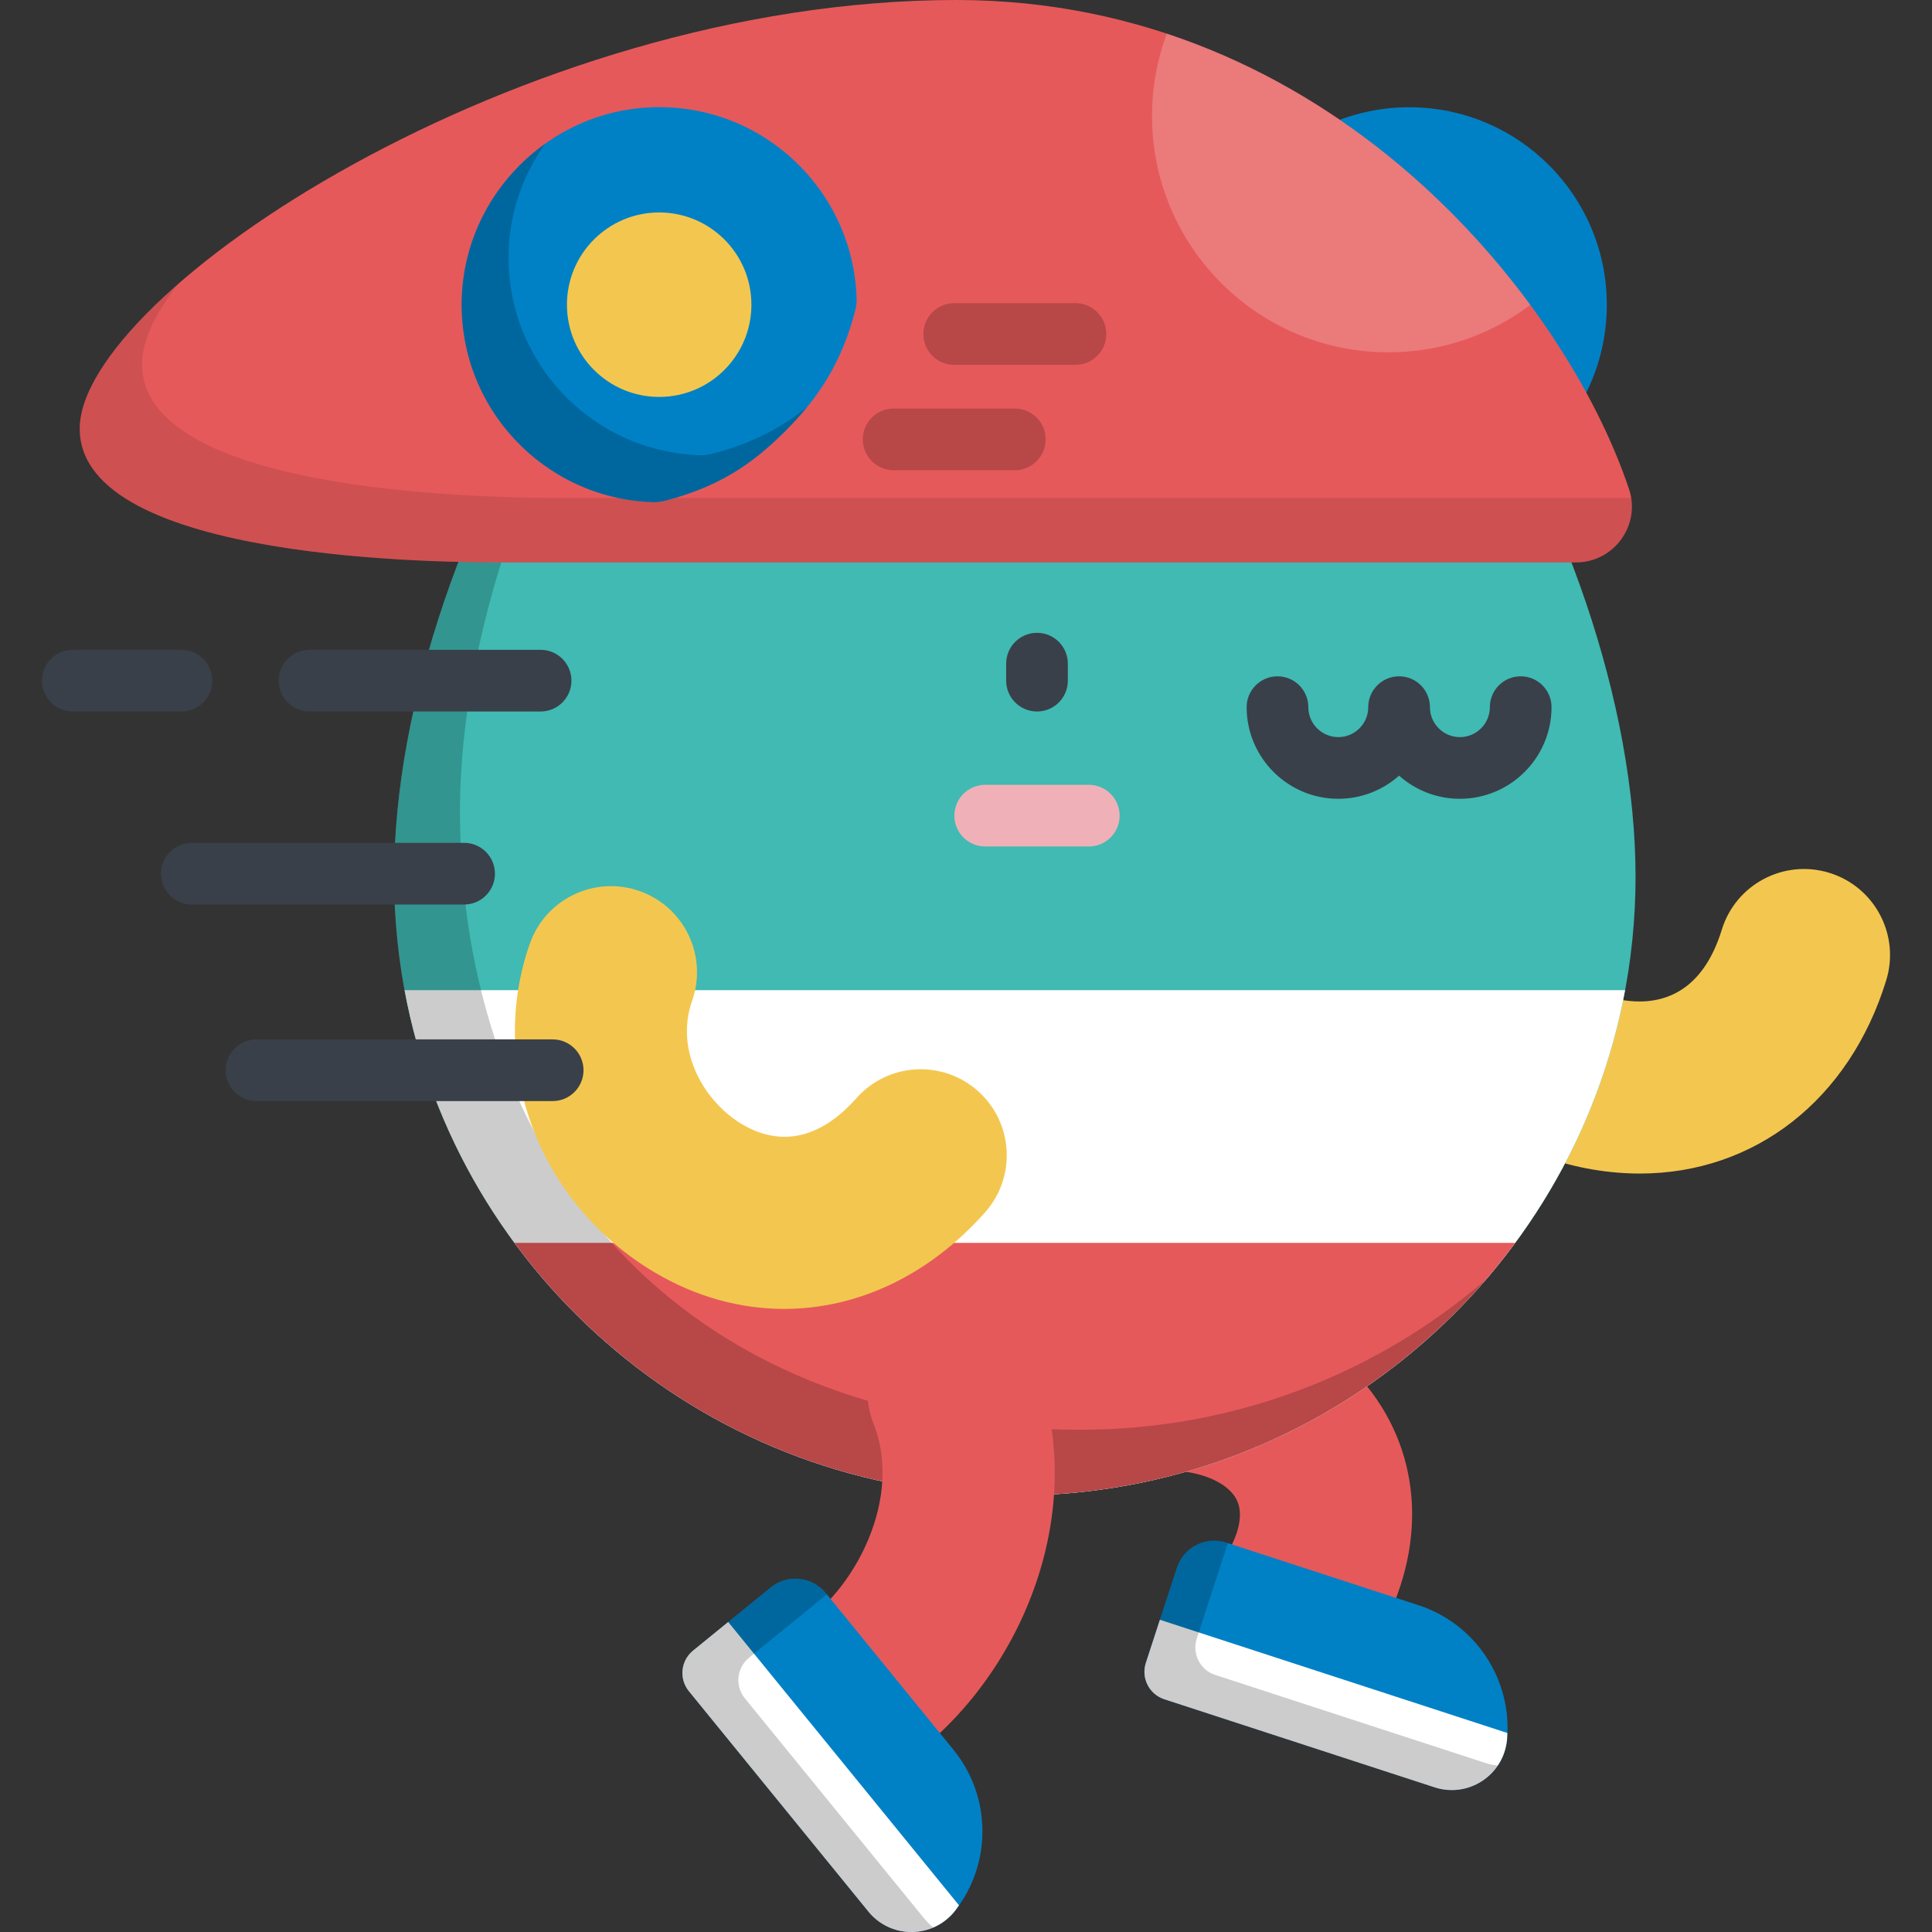 <?xml version="1.0" encoding="iso-8859-1"?>
<!-- Generator: Adobe Illustrator 19.0.0, SVG Export Plug-In . SVG Version: 6.00 Build 0)  -->
<svg xmlns="http://www.w3.org/2000/svg" xmlns:xlink="http://www.w3.org/1999/xlink" version="1.1" id="Layer_1" x="0px" y="0px" viewBox="0 0 512 512" style="enable-background:new 0 0 512 512;" xml:space="preserve">
<rect x="0" y="0" width="512" height="512" fill="#333333" stroke="none"/>
<path style="fill:#F3C74F;" d="M434.575,311.001c-2.514,0-5.061-0.134-7.639-0.404c-35.386-3.713-63.304-31.292-66.382-65.578  c-1.127-12.539,8.126-23.616,20.665-24.742c12.542-1.132,23.617,8.125,24.742,20.664c1.273,14.173,14.209,23.106,25.734,24.316  c8.304,0.868,19.31-1.695,24.599-18.871c3.704-12.033,16.46-18.78,28.493-15.076c12.032,3.705,18.782,16.461,15.076,28.493  C490.083,291.566,464.921,311.001,434.575,311.001z"/>
<path style="fill:#E6595A;" d="M344.666,446.312c-3.983,0-8.016-1.044-11.682-3.237c-10.803-6.463-14.321-20.461-7.858-31.264  c2.235-3.734,5.447-10.72,1.862-15.554c-4.041-5.448-15.789-9.032-32.919-4.755c-12.219,3.054-24.587-4.381-27.637-16.594  c-3.05-12.214,4.38-24.587,16.594-27.637c33.513-8.369,64.389-0.002,80.579,21.827c13.932,18.785,14.173,43.503,0.643,66.118  C359.978,442.354,352.419,446.312,344.666,446.312z"/>
<circle style="fill:#0081C6;" cx="373.469" cy="80.78" r="52.354"/>
<path style="fill:#40BAB3;" d="M433.439,232.327c0-90.58-75.514-221.07-164.496-221.07s-164.496,130.49-164.496,221.07  s73.647,164.009,164.496,164.009S433.439,322.905,433.439,232.327z"/>
<path style="fill:#FFFFFF;" d="M107.218,262.406c14.171,76.212,81.183,133.929,161.725,133.929s147.555-57.717,161.725-133.929  H107.218L107.218,262.406z"/>
<path style="fill:#E6595A;" d="M136.338,329.371c29.939,40.607,78.181,66.965,132.605,66.965s102.666-26.359,132.605-66.965H136.338  z"/>
<path style="opacity:0.2;enable-background:new    ;" d="M286.387,378.892c-108.461,0-164.496-73.429-164.496-164.009  c0-54.532,27.376-123.517,68.577-169.798c-50.74,44.792-86.02,125.332-86.02,187.24c0,90.58,73.647,164.01,164.496,164.01  c49.949,0,94.694-22.202,124.862-57.242C364.985,363.892,327.443,378.892,286.387,378.892z"/>
<path style="fill:#E6595A;" d="M417.616,149.053c10.093,0,17.292-9.88,14.088-19.45C414.642,78.639,352.056,0,253.448,0  C137.226,0,21.126,78.132,21.126,113.592s98.059,35.461,113.013,35.461H417.616z"/>
<path style="opacity:0.1;enable-background:new    ;" d="M432.264,131.97h-281.6c-14.953,0-113.013,0-113.013-35.461  c0-6.032,3.367-13.3,9.514-21.206c-16.432,14.376-26.039,28.095-26.039,38.289c0,35.461,98.059,35.461,113.013,35.461h283.477  C426.875,149.053,433.676,140.735,432.264,131.97z"/>
<g style="opacity:0.2;">
	<path d="M285.006,96.69h-32.126c-4.514,0-8.172-3.658-8.172-8.172s3.658-8.172,8.172-8.172h32.126c4.513,0,8.172,3.658,8.172,8.172   C293.178,93.031,289.519,96.69,285.006,96.69z"/>
	<path d="M268.944,124.613h-32.126c-4.514,0-8.172-3.658-8.172-8.172c0-4.514,3.658-8.172,8.172-8.172h32.126   c4.514,0,8.172,3.658,8.172,8.172C277.116,120.956,273.457,124.613,268.944,124.613z"/>
</g>
<path style="fill:#F0B0B7;" d="M288.548,224.327h-27.46c-4.514,0-8.172-3.658-8.172-8.172s3.658-8.172,8.172-8.172h27.46  c4.514,0,8.172,3.658,8.172,8.172S293.061,224.327,288.548,224.327z"/>
<path style="fill:#F3C74F;" d="M207.808,346.874c-11.568,0-23.233-3.149-34.183-9.596c-30.66-18.052-44.627-54.725-33.212-87.201  c4.175-11.877,17.186-18.122,29.063-13.946c11.876,4.175,18.121,17.187,13.946,29.063c-4.719,13.427,3.348,26.92,13.334,32.799  c7.198,4.236,18.276,6.463,30.209-6.973c8.361-9.414,22.769-10.264,32.179-1.906c9.413,8.36,10.265,22.766,1.906,32.179  C246.109,338.117,227.095,346.873,207.808,346.874z"/>
<path style="fill:#E6595A;" d="M219.479,475.305c-8.462,0-16.589-4.73-20.527-12.856c-5.492-11.327-0.763-24.963,10.566-30.455  c14.747-7.151,30.472-33.27,21.973-54.703c-4.64-11.702,1.084-24.95,12.787-29.591c11.702-4.64,24.951,1.084,29.591,12.787  c17.831,44.964-9.121,95.391-44.463,112.528C226.204,474.569,222.814,475.305,219.479,475.305z"/>
<path style="fill:#0081C6;" d="M227.015,79.139c0.033,1.066-0.099,2.139-0.368,3.17c-3.545,13.58-9.474,22.876-18.602,32.005  c-9.088,9.088-17.954,14.742-31.594,18.338c-1.165,0.307-2.375,0.458-3.579,0.416c-28.745-0.98-51.609-25.132-50.499-54.362  c1.031-27.134,23.14-49.244,50.275-50.275C201.948,27.319,226.146,50.296,227.015,79.139z"/>
<circle style="fill:#F3C74F;" cx="174.689" cy="80.748" r="24.442"/>
<path style="opacity:0.2;enable-background:new    ;" d="M188.9,120.203c-1.165,0.307-2.375,0.458-3.579,0.416  c-28.745-0.98-51.609-25.132-50.499-54.362c0.397-10.443,3.925-20.135,9.651-28.174c-12.849,9.151-21.467,23.932-22.101,40.623  c-1.11,29.23,21.754,53.382,50.499,54.362c1.204,0.041,2.414-0.109,3.579-0.416c13.639-3.596,22.506-9.25,31.594-18.338  c2.141-2.141,4.099-4.293,5.899-6.506C206.892,113.533,199.278,117.467,188.9,120.203z"/>
<path style="fill:#0081C6;" d="M380.171,473.652l-71.612-23.335c-4.01-1.306-6.202-5.617-4.894-9.626l8.214-25.208  c1.781-5.466,7.657-8.454,13.125-6.674l50.888,16.582c15.161,4.94,24.903,19.695,23.489,35.579l0,0  C398.543,470.39,389.162,476.582,380.171,473.652z"/>
<path style="fill:#FFFFFF;" d="M399.381,460.97L399.381,460.97c0.051-0.573,0.057-1.141,0.078-1.711l-92.069-30.001l-3.725,11.432  c-1.306,4.01,0.885,8.32,4.894,9.626l71.612,23.335C389.162,476.582,398.543,470.39,399.381,460.97z"/>
<path style="opacity:0.2;enable-background:new    ;" d="M393.659,467.209l-71.612-23.335c-4.01-1.306-6.202-5.617-4.894-9.626  l8.214-25.208c0.011-0.034,0.026-0.065,0.038-0.099l-0.401-0.131c-5.466-1.781-11.342,1.206-13.125,6.674l-8.214,25.208  c-1.306,4.01,0.885,8.32,4.894,9.626l71.612,23.335c6.518,2.124,13.222-0.56,16.747-5.777  C395.837,467.777,394.745,467.563,393.659,467.209z"/>
<path style="fill:#0081C6;" d="M230.13,506.581l-47.568-58.396c-2.664-3.27-2.171-8.08,1.098-10.743l20.557-16.744  c4.458-3.632,11.015-2.961,14.647,1.497l33.803,41.497c10.071,12.363,10.27,30.043,0.482,42.63l0,0  C247.342,513.786,236.102,513.912,230.13,506.581z"/>
<path style="fill:#FFFFFF;" d="M253.148,506.32L253.148,506.32c0.353-0.454,0.665-0.928,0.992-1.396l-61.156-75.079l-9.322,7.594  c-3.27,2.664-3.761,7.473-1.098,10.743l47.568,58.396C236.102,513.912,247.342,513.786,253.148,506.32z"/>
<path style="opacity:0.2;enable-background:new    ;" d="M244.958,508.467L197.39,450.07c-2.664-3.27-2.171-8.08,1.098-10.743  l20.557-16.744c0.027-0.023,0.058-0.04,0.086-0.063l-0.266-0.327c-3.632-4.457-10.19-5.129-14.647-1.497l-20.557,16.744  c-3.27,2.664-3.761,7.473-1.098,10.743l47.568,58.396c4.329,5.315,11.419,6.689,17.207,4.212  C246.48,510.124,245.68,509.352,244.958,508.467z"/>
<path style="opacity:0.2;fill:#FFFFFF;enable-background:new    ;" d="M309.207,8.914c-2.525,6.793-3.909,14.14-3.909,21.813  c0,34.595,28.044,62.639,62.639,62.639c14.117,0,27.141-4.673,37.616-12.553C383.96,51.447,351.439,22.899,309.207,8.914z"/>
<g>
	<path style="fill:#394049;" d="M274.818,188.551c-4.514,0-8.172-3.658-8.172-8.172v-4.503c0-4.514,3.658-8.172,8.172-8.172   s8.172,3.658,8.172,8.172v4.503C282.99,184.893,279.332,188.551,274.818,188.551z"/>
	<path style="fill:#394049;" d="M386.885,211.686c-6.178,0-11.824-2.319-16.114-6.13c-4.291,3.811-9.936,6.13-16.112,6.13   c-13.391,0-24.284-10.895-24.284-24.285c0-4.514,3.659-8.172,8.172-8.172c4.514,0,8.172,3.658,8.172,8.172   c0,4.38,3.563,7.942,7.941,7.942c4.379,0,7.941-3.563,7.941-7.942c0-4.514,3.658-8.172,8.172-8.172s8.172,3.658,8.172,8.172   c0,4.38,3.563,7.942,7.942,7.942s7.941-3.563,7.941-7.942c0-4.514,3.658-8.172,8.172-8.172c4.513,0,8.172,3.658,8.172,8.172   C411.169,200.791,400.276,211.686,386.885,211.686z"/>
	<path style="fill:#394049;" d="M143.265,188.551H82.012c-4.514,0-8.172-3.658-8.172-8.172s3.658-8.172,8.172-8.172h61.253   c4.514,0,8.172,3.658,8.172,8.172S147.778,188.551,143.265,188.551z"/>
	<path style="fill:#394049;" d="M48.084,188.551H19.292c-4.514,0-8.172-3.658-8.172-8.172s3.658-8.172,8.172-8.172h28.793   c4.514,0,8.172,3.658,8.172,8.172C56.256,184.893,52.598,188.551,48.084,188.551z"/>
	<path style="fill:#394049;" d="M122.99,239.707H50.835c-4.514,0-8.172-3.658-8.172-8.172s3.658-8.172,8.172-8.172h72.156   c4.514,0,8.172,3.658,8.172,8.172C131.162,236.048,127.505,239.707,122.99,239.707z"/>
	<path style="fill:#394049;" d="M146.463,291.793H67.972c-4.514,0-8.172-3.658-8.172-8.172s3.658-8.172,8.172-8.172h78.491   c4.514,0,8.172,3.658,8.172,8.172S150.977,291.793,146.463,291.793z"/>
</g>
<g>
</g>
<g>
</g>
<g>
</g>
<g>
</g>
<g>
</g>
<g>
</g>
<g>
</g>
<g>
</g>
<g>
</g>
<g>
</g>
<g>
</g>
<g>
</g>
<g>
</g>
<g>
</g>
<g>
</g>
</svg>
